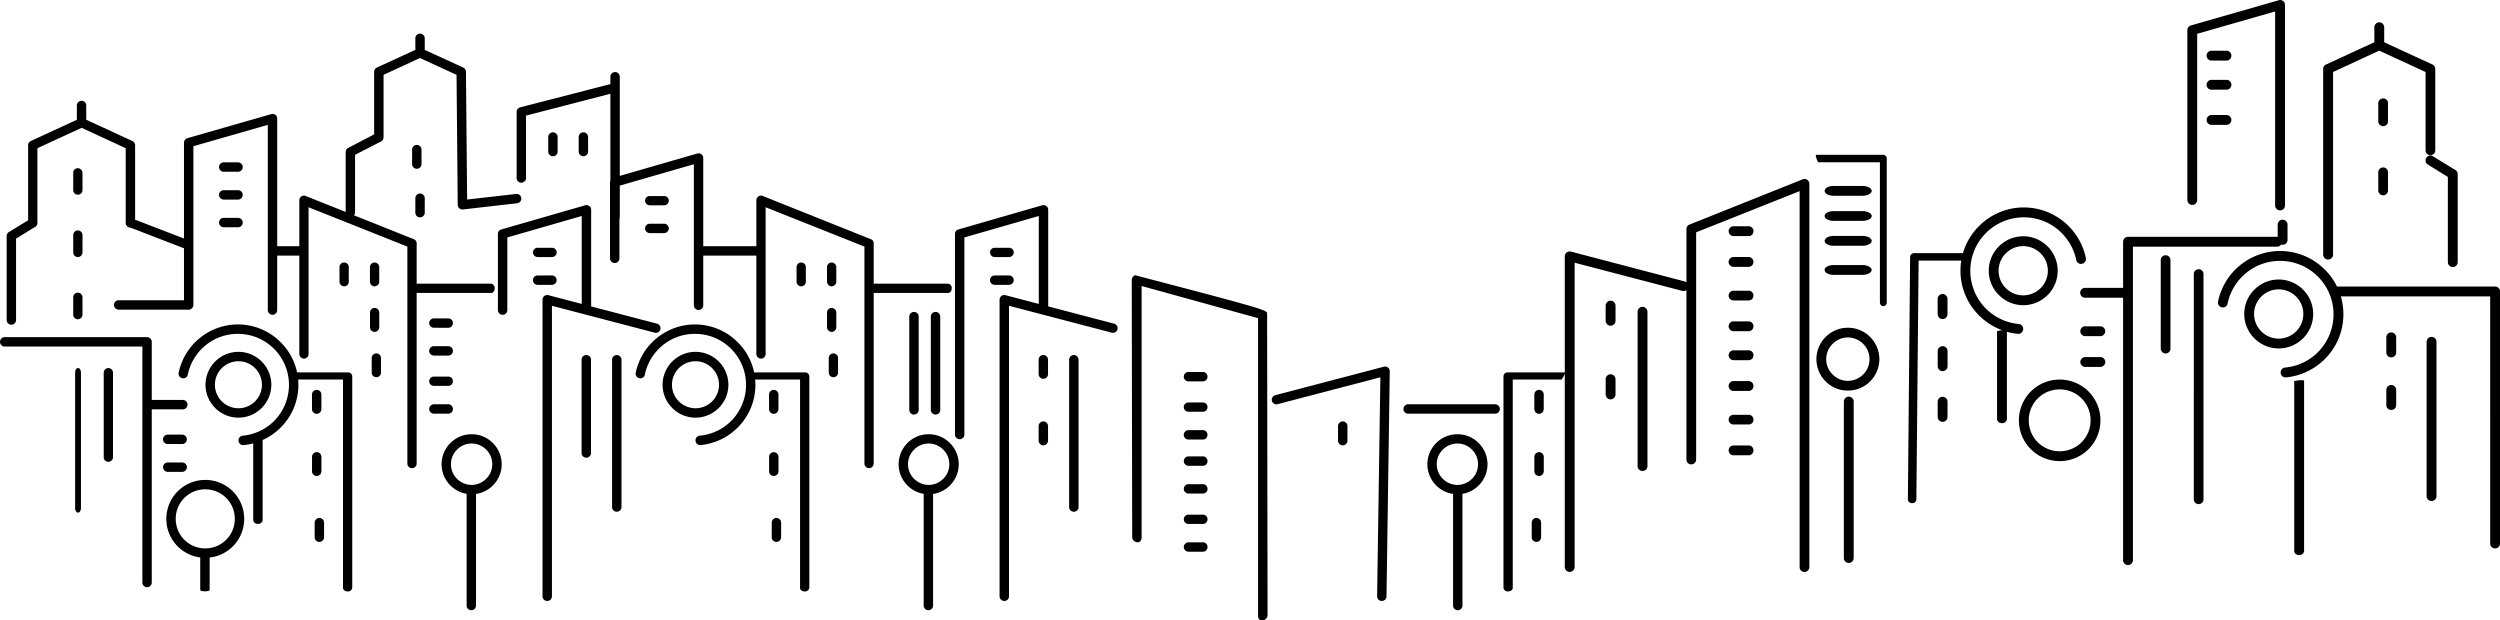 <svg _ngcontent-c4="" class="ng-tns-c4-2" viewBox="0 0 446.921 110.92" xmlns="http://www.w3.org/2000/svg">
    <path _ngcontent-c4="" class="cls-1" style="color:#AAAAAA;"
    d=" M3844.9-33.994V-87.122l-20.812-5.749v44.835c0,.533-.214.981-.732.981a.963.963,0,0,1-.957-.981l-.079-45.862a.932.932,0,0,1,.6-.9c22.345,5.845,23.6,6.237,23.6,6.8l.079,53.908a.987.987,0,0,1-.956,1.008C3845.1-33.08,3844.9-33.434,3844.9-33.994Zm34.862-1.772V-55.6a.891.891,0,0,1,.006-.1,5.3,5.3,0,0,1-3.011-1.507,5.381,5.381,0,0,1-1.587-3.79,5.391,5.391,0,0,1,1.587-3.81,5.31,5.31,0,0,1,3.788-1.563,5.309,5.309,0,0,1,3.788,1.563,5.386,5.386,0,0,1,1.587,3.81,5.376,5.376,0,0,1-1.587,3.79,5.293,5.293,0,0,1-2.9,1.49.88.88,0,0,1,.008.117v19.838a.849.849,0,0,1-.851.852A.844.844,0,0,1,3879.758-35.766Zm-1.821-27.861A3.6,3.6,0,0,0,3876.846-61a3.588,3.588,0,0,0,1.091,2.6,3.68,3.68,0,0,0,2.6,1.089,3.689,3.689,0,0,0,2.6-1.089,3.593,3.593,0,0,0,1.088-2.6,3.606,3.606,0,0,0-1.088-2.627,3.689,3.689,0,0,0-2.6-1.089A3.68,3.68,0,0,0,3877.937-63.627Zm-92.816,27.861V-55.6a.879.879,0,0,1,.008-.117,5.293,5.293,0,0,1-2.9-1.49,5.377,5.377,0,0,1-1.587-3.79,5.387,5.387,0,0,1,1.587-3.81,5.308,5.308,0,0,1,3.787-1.563,5.307,5.307,0,0,1,3.788,1.563,5.381,5.381,0,0,1,1.586,3.81,5.371,5.371,0,0,1-1.586,3.79,5.292,5.292,0,0,1-3.01,1.507.892.892,0,0,1,.006.1v19.838a.844.844,0,0,1-.828.852A.849.849,0,0,1,3785.121-35.766Zm-1.707-27.861A3.614,3.614,0,0,0,3782.327-61a3.6,3.6,0,0,0,1.088,2.6,3.694,3.694,0,0,0,2.6,1.089,3.682,3.682,0,0,0,2.6-1.089,3.591,3.591,0,0,0,1.09-2.6,3.6,3.6,0,0,0-1.09-2.627,3.682,3.682,0,0,0-2.6-1.089A3.694,3.694,0,0,0,3783.415-63.627Zm-80,27.861V-55.6a.88.88,0,0,1,.008-.117,5.3,5.3,0,0,1-2.9-1.49,5.379,5.379,0,0,1-1.586-3.79,5.389,5.389,0,0,1,1.586-3.81,5.309,5.309,0,0,1,3.787-1.563,5.309,5.309,0,0,1,3.789,1.563,5.385,5.385,0,0,1,1.586,3.81,5.375,5.375,0,0,1-1.586,3.79,5.292,5.292,0,0,1-3.011,1.507.892.892,0,0,1,.006.1v19.838a.844.844,0,0,1-.828.852A.849.849,0,0,1,3703.412-35.766Zm-1.706-27.861A3.61,3.61,0,0,0,3700.618-61a3.6,3.6,0,0,0,1.088,2.6,3.692,3.692,0,0,0,2.6,1.089,3.685,3.685,0,0,0,2.6-1.089A3.591,3.591,0,0,0,3708-61a3.6,3.6,0,0,0-1.089-2.627,3.685,3.685,0,0,0-2.6-1.089A3.692,3.692,0,0,0,3701.707-63.627ZM3866.184-37.4l.582-39.151-18.37,4.805a.826.826,0,0,1-1.019-.591.841.841,0,0,1,.615-1.019l19.318-5.066a.606.606,0,0,1,.284-.047.83.83,0,0,1,.852.829l-.583,40.239a.829.829,0,0,1-.851.829A.822.822,0,0,1,3866.184-37.4Zm-67.492,0V-90.426a.83.83,0,0,1,.853-.829.6.6,0,0,1,.283.047l5.874,1.54v-15.72l-13.3,3.835v35.247a.838.838,0,0,1-.829.828.846.846,0,0,1-.854-.828v-35.885a.817.817,0,0,1,.665-.805l14.938-4.308a.868.868,0,0,1,1.042.567c0,.095.023.166.023.237v17.274l11.764,3.085a.84.84,0,0,1,.615,1.019.826.826,0,0,1-1.018.592l-18.372-4.806V-37.4a.821.821,0,0,1-.827.829A.83.83,0,0,1,3798.692-37.4Zm-81.707,0V-90.426a.829.829,0,0,1,.852-.829.6.6,0,0,1,.283.047l5.874,1.54v-15.72l-13.3,3.835v13a.84.84,0,0,1-.83.829.847.847,0,0,1-.853-.829v-13.636a.816.816,0,0,1,.664-.805l14.938-4.308a.868.868,0,0,1,1.042.567c0,.095.023.166.023.237v17.274l11.765,3.085a.84.84,0,0,1,.615,1.019.826.826,0,0,1-1.018.592l-18.372-4.806V-37.4a.821.821,0,0,1-.827.829A.829.829,0,0,1,3716.985-37.4Zm171.79-1.51V-76.79a.757.757,0,0,1,.829-.639h9.987c.474,0-.418,1.279-.418,1.279h-8.741v37.239c0,.354-.355.639-.828.639A.757.757,0,0,1,3888.775-38.911Zm-125.751,0V-76.15H3755q.041.468.041.946a10.711,10.711,0,0,1-2.818,7.269,10.811,10.811,0,0,1-6.983,3.5.828.828,0,0,1-.9-.757.832.832,0,0,1,.757-.924A9.117,9.117,0,0,0,3751-69.048a9.179,9.179,0,0,0,2.368-6.156,9.07,9.07,0,0,0-2.676-6.439,9.086,9.086,0,0,0-6.462-2.674,9.062,9.062,0,0,0-5.752,2.035,9.218,9.218,0,0,0-3.2,5.255.8.8,0,0,1-.971.64.829.829,0,0,1-.662-.971,10.845,10.845,0,0,1,3.764-6.2A10.8,10.8,0,0,1,3744.226-86a10.771,10.771,0,0,1,7.646,3.173,10.655,10.655,0,0,1,2.944,5.4h9.036a.757.757,0,0,1,.829.639v37.879a.757.757,0,0,1-.829.639C3763.378-38.272,3763.024-38.557,3763.024-38.911Zm-81.708,0V-76.15H3673.3q.041.468.041.946a10.711,10.711,0,0,1-2.818,7.269,10.981,10.981,0,0,1-3.574,2.6v14.325a.772.772,0,0,1-.829.662.782.782,0,0,1-.852-.662V-64.737a10.729,10.729,0,0,1-1.728.306.828.828,0,0,1-.9-.757.832.832,0,0,1,.757-.924,9.118,9.118,0,0,0,5.894-2.935,9.18,9.18,0,0,0,2.368-6.156,9.069,9.069,0,0,0-2.676-6.439,9.085,9.085,0,0,0-6.462-2.674,9.067,9.067,0,0,0-5.754,2.035,9.221,9.221,0,0,0-3.2,5.255.8.8,0,0,1-.971.64.829.829,0,0,1-.662-.971,10.845,10.845,0,0,1,3.764-6.2A10.8,10.8,0,0,1,3662.518-86a10.772,10.772,0,0,1,7.646,3.173,10.653,10.653,0,0,1,2.944,5.4h9.036a.756.756,0,0,1,.828.639v37.879a.756.756,0,0,1-.828.639C3681.67-38.272,3681.316-38.557,3681.316-38.911Zm-25.521.38v-5.812a6.965,6.965,0,0,1-4.026-1.979,6.958,6.958,0,0,1-2.035-4.923,6.966,6.966,0,0,1,2.035-4.925,6.964,6.964,0,0,1,4.925-2.037,6.963,6.963,0,0,1,4.925,2.037,6.966,6.966,0,0,1,2.035,4.925,6.958,6.958,0,0,1-2.035,4.923,6.964,6.964,0,0,1-4.143,1.994v5.8c0,.136-.38.236-.852.236C3656.174-38.3,3655.8-38.4,3655.8-38.531Zm-2.842-16.455a5.275,5.275,0,0,0-1.539,3.741,5.273,5.273,0,0,0,1.539,3.74,5.276,5.276,0,0,0,3.741,1.538,5.274,5.274,0,0,0,3.74-1.538,5.269,5.269,0,0,0,1.539-3.74,5.271,5.271,0,0,0-1.539-3.741,5.274,5.274,0,0,0-3.74-1.538A5.276,5.276,0,0,0,3652.954-54.986Zm-7.5,15.128V-82.045h-24.621A.844.844,0,0,1,3620-82.9a.839.839,0,0,1,.829-.829h25.448a.844.844,0,0,1,.853.829V-72.5h5.565a.838.838,0,0,1,.828.829.843.843,0,0,1-.828.851h-5.565v30.967a.844.844,0,0,1-.853.828A.838.838,0,0,1,3645.449-39.858Zm296.264-2.781V-109.83l-18.5,7.364v40.613a.879.879,0,0,1-.868.869.863.863,0,0,1-.868-.869v-30.29a.87.87,0,0,1-.746.141l-19.242-5.033v54.4a.861.861,0,0,1-.865.868.869.869,0,0,1-.894-.868V-98.177a.87.87,0,0,1,.894-.868.625.625,0,0,1,.3.05l20.234,5.305a.922.922,0,0,1,.324.158v-9.532a.829.829,0,0,1,.546-.793l20.159-8.058a1.031,1.031,0,0,1,.4-.1.885.885,0,0,1,.868.893v68.481a.885.885,0,0,1-.868.893A.868.868,0,0,1,3941.712-42.639Zm57.825-1.211V-90.778c-.027,0-.055,0-.083,0h-6.72a.883.883,0,0,1-.867-.892.878.878,0,0,1,.867-.868h6.72c.028,0,.055,0,.083,0v-8.257a.885.885,0,0,1,.893-.869h26.655a.831.831,0,0,1,.089,0v-2.17a.889.889,0,0,1,.892-.892.884.884,0,0,1,.869.892v2.728a.878.878,0,0,1-.869.868.908.908,0,0,1-.277-.043.864.864,0,0,1-.7.373H4001.3V-43.85a.879.879,0,0,1-.868.868A.884.884,0,0,1,3999.538-43.85Zm-49.92-.4V-72.2a.883.883,0,0,1,.867-.892.888.888,0,0,1,.892.892v27.947a.888.888,0,0,1-.892.892A.883.883,0,0,1,3949.617-44.254Zm80.515-1.211V-75.875s1.762-.372,1.762,0v30.411a.82.82,0,0,1-.894.694A.81.81,0,0,1,4030.132-45.464Zm-197.658.089a.845.845,0,0,1-.852-.83.85.85,0,0,1,.852-.851h2.558a.829.829,0,0,1,.829.851.824.824,0,0,1-.829.83Zm232.686-1.453V-91.014h-26.7a11.3,11.3,0,0,1,.458,3.2,11.212,11.212,0,0,1-2.951,7.613,11.333,11.333,0,0,1-7.314,3.669.867.867,0,0,1-.942-.794.871.871,0,0,1,.793-.967,9.553,9.553,0,0,0,6.174-3.074,9.619,9.619,0,0,0,2.479-6.448,9.5,9.5,0,0,0-2.8-6.745,9.519,9.519,0,0,0-6.769-2.8,9.488,9.488,0,0,0-6.025,2.132,9.642,9.642,0,0,0-3.348,5.5.842.842,0,0,1-1.017.67.869.869,0,0,1-.694-1.017,11.361,11.361,0,0,1,3.942-6.5,11.314,11.314,0,0,1,7.142-2.555,11.278,11.278,0,0,1,8.008,3.323,11.177,11.177,0,0,1,2.19,3.049.836.836,0,0,1,.188-.021h28.056a.885.885,0,0,1,.893.869v45.077a.885.885,0,0,1-.893.869A.879.879,0,0,1,4065.159-46.829Zm-171.341-1.15v-2.58a.847.847,0,0,1,.852-.851.841.841,0,0,1,.828.851v2.58a.842.842,0,0,1-.828.852A.848.848,0,0,1,3893.819-47.979Zm-135.863,0v-2.58a.842.842,0,0,1,.829-.851.847.847,0,0,1,.852.851v2.58a.848.848,0,0,1-.852.852A.843.843,0,0,1,3757.956-47.979Zm-81.708,0v-2.58a.842.842,0,0,1,.829-.851.847.847,0,0,1,.852.851v2.58a.848.848,0,0,1-.852.852A.843.843,0,0,1,3676.248-47.979Zm156.226-2.368a.83.83,0,0,1-.852-.829.829.829,0,0,1,.852-.828h2.558a.809.809,0,0,1,.829.828.81.81,0,0,1-.829.829Zm-199.051-2.838V-77.379c0-.451.237-.83.522-.83s.521.379.521.83v24.194c0,.45-.237.829-.521.829S3633.423-52.736,3633.423-53.186Zm177.7-.167V-79.7a.843.843,0,0,1,.853-.829.84.84,0,0,1,.829.829v26.348a.824.824,0,0,1-.829.829A.829.829,0,0,1,3811.122-53.353Zm-81.708,0V-79.7a.843.843,0,0,1,.853-.829.839.839,0,0,1,.829.829v26.348a.824.824,0,0,1-.829.829A.828.828,0,0,1,3729.414-53.353Zm282.762-1.4V-95.008a.878.878,0,0,1,.868-.869.863.863,0,0,1,.867.869v40.259a.863.863,0,0,1-.867.869A.878.878,0,0,1,4012.176-54.749Zm-51.113.032.4-43.359a.724.724,0,0,1,.761-.67h8.683a11.17,11.17,0,0,1,2.883-4.849,11.28,11.28,0,0,1,8.008-3.323,11.31,11.31,0,0,1,7.143,2.555,11.368,11.368,0,0,1,3.942,6.5.87.87,0,0,1-.7,1.017.841.841,0,0,1-1.016-.67,9.647,9.647,0,0,0-3.348-5.5,9.491,9.491,0,0,0-6.026-2.133,9.515,9.515,0,0,0-6.768,2.8,9.5,9.5,0,0,0-2.8,6.745,9.614,9.614,0,0,0,2.479,6.448,9.549,9.549,0,0,0,6.174,3.074.872.872,0,0,1,.793.967.868.868,0,0,1-.942.794,11.244,11.244,0,0,1-1.962-.362v15.626a.82.82,0,0,1-.9.694.809.809,0,0,1-.866-.694V-84.818s.468-.1.921-.143A11.459,11.459,0,0,1,3973.42-88a11.213,11.213,0,0,1-2.951-7.612,11.39,11.39,0,0,1,.142-1.8h-7.624l-.4,42.689a.709.709,0,0,1-.76.67A.723.723,0,0,1,3961.063-54.718Zm92.734-.592v-27.6a.884.884,0,0,1,.893-.868.879.879,0,0,1,.869.868v27.6a.863.863,0,0,1-.869.868A.868.868,0,0,1,4053.8-55.31Zm-221.323-.459a.85.85,0,0,1-.852-.851.845.845,0,0,1,.852-.829h2.558a.824.824,0,0,1,.829.829.829.829,0,0,1-.829.851Zm61.818-3.977v-2.6a.842.842,0,0,1,.851-.828.838.838,0,0,1,.829.828v2.6a.839.839,0,0,1-.829.829A.843.843,0,0,1,3894.292-59.746Zm-136.809,0v-2.6a.838.838,0,0,1,.829-.828.843.843,0,0,1,.852.828v2.6a.844.844,0,0,1-.852.829A.839.839,0,0,1,3757.484-59.746Zm-81.709,0v-2.6a.838.838,0,0,1,.829-.828.844.844,0,0,1,.853.828v2.6a.845.845,0,0,1-.853.829A.839.839,0,0,1,3675.775-59.746Zm-25.78.1a.849.849,0,0,1-.852-.852.844.844,0,0,1,.852-.829h2.558a.844.844,0,0,1,.851.829.849.849,0,0,1-.851.852Zm262.752-1.034v-27.6a.884.884,0,0,1,.893-.868.88.88,0,0,1,.869.868v27.6a.864.864,0,0,1-.869.868A.868.868,0,0,1,3912.747-60.683Zm-138.219-.457V-99.918l-17.663-7.031v26.207a.828.828,0,0,1-.828.852.844.844,0,0,1-.828-.852V-98.309h-9.494v8.878a.844.844,0,0,1-.829.852.848.848,0,0,1-.851-.852v-25.206l-13.242,3.818v5.669a.864.864,0,0,1-.062.323v7.022a.84.84,0,0,1-.829.83.847.847,0,0,1-.854-.83v-13.635a.826.826,0,0,1,.064-.321v-15.476l-15.08,3.906v11.161a.845.845,0,0,1-.853.829.839.839,0,0,1-.828-.829v-11.823a.861.861,0,0,1,.687-.829l16.073-4.144v-1.325a.844.844,0,0,1,.852-.829.841.841,0,0,1,.83.829v17.734l13.856-4a.868.868,0,0,1,1.042.567c0,.095.024.166.024.237v15.761h9.494v-8.191a.844.844,0,0,1,.828-.852,1.013,1.013,0,0,1,.38.095l19.246,7.694a.789.789,0,0,1,.521.757v7.2h13.305a.757.757,0,0,1,.639.829c0,.474-.284.829-.639.829h-13.305v30.492a.824.824,0,0,1-.829.829A.838.838,0,0,1,3774.528-61.141Zm-81.708,0V-99.918l-17.663-7.031v26.207a.828.828,0,0,1-.828.852.844.844,0,0,1-.828-.852V-98.309h-3.953v9.73a.844.844,0,0,1-.829.852.849.849,0,0,1-.852-.852v-33.095l-13.3,3.811V-89.5a.844.844,0,0,1-.83.853h-12.522a.849.849,0,0,1-.852-.852.843.843,0,0,1,.852-.828h11.67v-9.289l-9.547-3.685h-.016a.849.849,0,0,1-.852-.852v-13.351l-7.883-3.646-7.908,3.646v13.285a.824.824,0,0,1-.023.272.823.823,0,0,1-.539.6l-3.249,2.008v14.56a.844.844,0,0,1-.853.828.838.838,0,0,1-.828-.828v-15.033a.831.831,0,0,1,.4-.709l3.434-2.1v-13.408a.825.825,0,0,1,.474-.757l8.238-3.8v-2.55a.849.849,0,0,1,.852-.852.844.844,0,0,1,.828.852v2.539l8.193,3.782a.82.82,0,0,1,.544.782v13.308l8.735,3.364v-17.123a.862.862,0,0,1,.664-.829l14.937-4.285a.829.829,0,0,1,1.042.569c0,.071.023.142.023.237v22.8h3.953v-8.191a.844.844,0,0,1,.828-.852,1.01,1.01,0,0,1,.38.095l7.078,2.83v-10.714a.815.815,0,0,1,.45-.734l4.641-2.417v-11.194a.852.852,0,0,1,.5-.757l6.865-3.157v-2.076a.839.839,0,0,1,.83-.828.843.843,0,0,1,.851.828v2.075l6.819,3.133a.854.854,0,0,1,.545.782l.213,22.838,8.758-.994a.831.831,0,0,1,.924.734.845.845,0,0,1-.734.923l-9.707,1.113a.844.844,0,0,1-.923-.757v-.07l-.213-23.24-6.534-3.007-6.511,3.007v11.173a.84.84,0,0,1-.493.756l-4.6,2.37v10.251a.849.849,0,0,1-.2.556l10.69,4.273a.789.789,0,0,1,.521.757v7.2h13.305a.757.757,0,0,1,.639.829c0,.474-.284.829-.639.829h-13.305v30.492a.824.824,0,0,1-.829.829A.838.838,0,0,1,3692.82-61.141Zm139.654.4a.845.845,0,0,1-.852-.829.85.85,0,0,1,.852-.852h2.558a.83.83,0,0,1,.829.852.824.824,0,0,1-.829.829Zm-193.937-1.537v-15.1a.824.824,0,0,1,.829-.83.84.84,0,0,1,.83.83v15.1a.84.84,0,0,1-.83.829A.824.824,0,0,1,3638.537-62.277ZM3983.048-63.7a7.288,7.288,0,0,1-2.133-5.157,7.292,7.292,0,0,1,2.133-5.157,7.294,7.294,0,0,1,5.157-2.132,7.3,7.3,0,0,1,5.158,2.132,7.3,7.3,0,0,1,2.132,5.157,7.293,7.293,0,0,1-2.132,5.157,7.291,7.291,0,0,1-5.158,2.133A7.287,7.287,0,0,1,3983.048-63.7Zm1.24-9.075a5.527,5.527,0,0,0-1.612,3.917,5.526,5.526,0,0,0,1.612,3.918,5.523,5.523,0,0,0,3.917,1.611,5.521,5.521,0,0,0,3.917-1.611,5.527,5.527,0,0,0,1.613-3.918,5.528,5.528,0,0,0-1.613-3.917,5.522,5.522,0,0,0-3.917-1.612A5.523,5.523,0,0,0,3984.288-72.773Zm-260.32,9.762V-79.7a.845.845,0,0,1,.853-.829.841.841,0,0,1,.83.829v16.69a.826.826,0,0,1-.83.829A.83.83,0,0,1,3723.968-63.012Zm205.949.405a.885.885,0,0,1-.892-.87.89.89,0,0,1,.892-.892h2.678a.869.869,0,0,1,.869.892.864.864,0,0,1-.869.87ZM3859.2-65.238v-2.58a.845.845,0,0,1,.83-.852.85.85,0,0,1,.852.852v2.58a.85.85,0,0,1-.852.852A.845.845,0,0,1,3859.2-65.238Zm-53.525,0v-2.58a.85.85,0,0,1,.853-.852.845.845,0,0,1,.829.852v2.58a.845.845,0,0,1-.829.852A.85.85,0,0,1,3805.676-65.238Zm-155.682.616a.844.844,0,0,1-.852-.828.849.849,0,0,1,.852-.853h2.558a.849.849,0,0,1,.851.853.844.844,0,0,1-.851.828Zm182.479-.8a.845.845,0,0,1-.852-.829.85.85,0,0,1,.852-.852h2.558a.83.83,0,0,1,.829.852.824.824,0,0,1-.829.829Zm97.444-2.691a.87.87,0,0,1-.892-.869.869.869,0,0,1,.892-.868h2.678a.848.848,0,0,1,.869.868.849.849,0,0,1-.869.869Zm36.479-1.366v-2.7a.889.889,0,0,1,.893-.892.883.883,0,0,1,.868.892v2.7a.883.883,0,0,1-.868.892A.889.889,0,0,1,3966.4-69.474Zm-226.218-1.586a5.853,5.853,0,0,1-1.728-4.143,5.865,5.865,0,0,1,1.728-4.166,5.865,5.865,0,0,1,4.166-1.728,5.852,5.852,0,0,1,4.143,1.728,5.869,5.869,0,0,1,1.728,4.166,5.857,5.857,0,0,1-1.728,4.143,5.852,5.852,0,0,1-4.143,1.728A5.865,5.865,0,0,1,3740.178-71.061Zm1.183-7.125a4.18,4.18,0,0,0-1.23,2.982,4.166,4.166,0,0,0,1.23,2.959,4.229,4.229,0,0,0,2.983,1.231,4.169,4.169,0,0,0,2.959-1.231,4.163,4.163,0,0,0,1.231-2.959,4.177,4.177,0,0,0-1.231-2.982,4.169,4.169,0,0,0-2.959-1.231A4.229,4.229,0,0,0,3741.361-78.186Zm-82.891,7.125a5.849,5.849,0,0,1-1.729-4.143,5.861,5.861,0,0,1,1.729-4.166,5.864,5.864,0,0,1,4.165-1.728,5.854,5.854,0,0,1,4.144,1.728,5.87,5.87,0,0,1,1.728,4.166,5.858,5.858,0,0,1-1.728,4.143,5.854,5.854,0,0,1-4.144,1.728A5.864,5.864,0,0,1,3658.47-71.061Zm1.183-1.184a4.226,4.226,0,0,0,2.982,1.231,4.171,4.171,0,0,0,2.96-1.231,4.167,4.167,0,0,0,1.231-2.959,4.181,4.181,0,0,0-1.231-2.982,4.171,4.171,0,0,0-2.96-1.231,4.226,4.226,0,0,0-2.982,1.231,4.175,4.175,0,0,0-1.23,2.982A4.161,4.161,0,0,0,3659.653-72.245Zm126.752,1.525V-87.41a.846.846,0,0,1,.853-.83.842.842,0,0,1,.83.83v16.69a.825.825,0,0,1-.83.828A.83.83,0,0,1,3786.405-70.72Zm-3.853,0V-87.41a.846.846,0,0,1,.853-.83.841.841,0,0,1,.829.83v16.69a.825.825,0,0,1-.829.828A.83.83,0,0,1,3782.552-70.72Zm111.74-.151v-2.58a.848.848,0,0,1,.851-.852.844.844,0,0,1,.829.852v2.58a.843.843,0,0,1-.829.852A.847.847,0,0,1,3894.292-70.871Zm-136.809,0v-2.58a.844.844,0,0,1,.829-.852.849.849,0,0,1,.852.852v2.58a.848.848,0,0,1-.852.852A.843.843,0,0,1,3757.484-70.871Zm-81.709,0v-2.58a.844.844,0,0,1,.829-.852.849.849,0,0,1,.853.852v2.58a.849.849,0,0,1-.853.852A.844.844,0,0,1,3675.775-70.871Zm195.955.829a.825.825,0,0,1-.83-.83.831.831,0,0,1,.83-.852h15.546a.85.85,0,0,1,.85.852.845.845,0,0,1-.85.83Zm-174.15,0a.845.845,0,0,1-.852-.83.85.85,0,0,1,.852-.852h2.557a.83.83,0,0,1,.829.852.824.824,0,0,1-.829.83Zm134.895-.347a.831.831,0,0,1-.852-.829.83.83,0,0,1,.852-.829h2.558a.81.81,0,0,1,.829.829.81.81,0,0,1-.829.829ZM4046.6-71.582v-2.727a.879.879,0,0,1,.867-.868.883.883,0,0,1,.892.868v2.727a.867.867,0,0,1-.892.868A.862.862,0,0,1,4046.6-71.582ZM3907.043-73.5v-2.7a.89.89,0,0,1,.893-.892.886.886,0,0,1,.869.892v2.7a.885.885,0,0,1-.869.892A.889.889,0,0,1,3907.043-73.5Zm22.874-.613a.889.889,0,0,1-.892-.892.884.884,0,0,1,.892-.868h2.678a.863.863,0,0,1,.869.868.868.868,0,0,1-.869.892Zm16.459-1.7a5.626,5.626,0,0,1-1.662-3.967,5.642,5.642,0,0,1,1.662-3.992,5.561,5.561,0,0,1,3.967-1.636,5.558,5.558,0,0,1,3.966,1.636,5.639,5.639,0,0,1,1.663,3.992,5.623,5.623,0,0,1-1.663,3.967,5.559,5.559,0,0,1-3.966,1.637A5.562,5.562,0,0,1,3946.377-75.806Zm1.241-6.72a3.776,3.776,0,0,0-1.143,2.753,3.758,3.758,0,0,0,1.143,2.728,3.851,3.851,0,0,0,2.726,1.139,3.863,3.863,0,0,0,2.727-1.139,3.762,3.762,0,0,0,1.139-2.728,3.781,3.781,0,0,0-1.139-2.753,3.864,3.864,0,0,0-2.727-1.14A3.852,3.852,0,0,0,3947.618-82.526Zm-250.039,7.512a.831.831,0,0,1-.852-.829.83.83,0,0,1,.852-.829h2.557a.809.809,0,0,1,.829.829.81.81,0,0,1-.829.829Zm134.895-.8a.849.849,0,0,1-.852-.851.845.845,0,0,1,.852-.829h2.558a.824.824,0,0,1,.829.829.829.829,0,0,1-.829.851Zm-26.8-1.287v-2.6a.845.845,0,0,1,.853-.829.84.84,0,0,1,.829.829v2.6a.84.84,0,0,1-.829.829A.845.845,0,0,1,3805.676-77.1Zm-37.516-.284v-2.6a.824.824,0,0,1,.83-.829.823.823,0,0,1,.828.829v2.6a.823.823,0,0,1-.828.829A.824.824,0,0,1,3768.16-77.382Zm-81.709,0v-2.6a.824.824,0,0,1,.83-.829.823.823,0,0,1,.828.829v2.6a.823.823,0,0,1-.828.829A.824.824,0,0,1,3686.451-77.382ZM3966.4-78.518v-2.728a.883.883,0,0,1,.893-.867.878.878,0,0,1,.869.867v2.728a.879.879,0,0,1-.869.868A.884.884,0,0,1,3966.4-78.518Zm26.388.112a.889.889,0,0,1-.891-.893.883.883,0,0,1,.891-.868h2.679a.885.885,0,0,1,.893.868.89.89,0,0,1-.893.893Zm-62.867-1.206a.885.885,0,0,1-.892-.868.89.89,0,0,1,.892-.894h2.678a.869.869,0,0,1,.869.894.863.863,0,0,1-.869.868ZM4046.6-80.982v-2.726a.878.878,0,0,1,.867-.868.883.883,0,0,1,.892.868v2.726a.868.868,0,0,1-.892.869A.862.862,0,0,1,4046.6-80.982Zm-349.023.547a.85.85,0,0,1-.852-.852.845.845,0,0,1,.852-.829h2.557a.824.824,0,0,1,.829.829.829.829,0,0,1-.829.852Zm308.694-1.242V-97.5a.877.877,0,0,1,.868-.868.863.863,0,0,1,.869.868v15.819a.863.863,0,0,1-.869.868A.877.877,0,0,1,4006.273-81.678Zm16.74-1.842a6.135,6.135,0,0,1-1.811-4.339,6.146,6.146,0,0,1,1.811-4.364,6.13,6.13,0,0,1,4.34-1.81,6.146,6.146,0,0,1,4.363,1.81,6.144,6.144,0,0,1,1.81,4.364,6.133,6.133,0,0,1-1.81,4.339,6.146,6.146,0,0,1-4.363,1.81A6.13,6.13,0,0,1,4023.013-83.52Zm1.239-7.463a4.381,4.381,0,0,0-1.289,3.124,4.366,4.366,0,0,0,1.289,3.1,4.365,4.365,0,0,0,3.1,1.289,4.423,4.423,0,0,0,3.123-1.289,4.362,4.362,0,0,0,1.289-3.1,4.377,4.377,0,0,0-1.289-3.124,4.423,4.423,0,0,0-3.123-1.289A4.365,4.365,0,0,0,4024.252-90.983Zm-31.468,7.074a.883.883,0,0,1-.891-.867.888.888,0,0,1,.891-.893h2.679a.889.889,0,0,1,.893.893.884.884,0,0,1-.893.867Zm-224.933-1.617V-88.1a.83.83,0,0,1,.83-.853.844.844,0,0,1,.828.853v2.579a.844.844,0,0,1-.828.852A.83.83,0,0,1,3767.852-85.525Zm-81.708,0V-88.1a.829.829,0,0,1,.829-.853.844.844,0,0,1,.829.853v2.579a.844.844,0,0,1-.829.852A.829.829,0,0,1,3686.144-85.525Zm243.774.736a.884.884,0,0,1-.892-.869.89.89,0,0,1,.892-.892h2.678a.869.869,0,0,1,.869.892.863.863,0,0,1-.869.869Zm-232.338-.616a.845.845,0,0,1-.852-.829.85.85,0,0,1,.852-.852h2.557a.829.829,0,0,1,.829.852.824.824,0,0,1-.829.829Zm209.464-1.239v-2.727a.885.885,0,0,1,.893-.869.881.881,0,0,1,.869.869v2.727a.88.88,0,0,1-.869.868A.884.884,0,0,1,3907.043-86.645Zm-273.952-1.129v-3.077a.823.823,0,0,1,.828-.829.838.838,0,0,1,.829.829v3.077a.843.843,0,0,1-.829.852A.829.829,0,0,1,3633.092-87.774Zm333.3-.078v-2.7a.889.889,0,0,1,.893-.892.884.884,0,0,1,.869.892v2.7a.884.884,0,0,1-.869.893A.889.889,0,0,1,3966.4-87.851Zm-10.32-2.09v-25.044h-11.048s-.658-1.339-.308-1.339h11.967a.645.645,0,0,1,.611.67v25.714a.645.645,0,0,1-.611.67A.634.634,0,0,1,3956.076-89.942Zm21.268-1.308a6.13,6.13,0,0,1-1.811-4.339,6.149,6.149,0,0,1,1.811-4.364,6.129,6.129,0,0,1,4.339-1.81,6.149,6.149,0,0,1,4.365,1.81,6.149,6.149,0,0,1,1.81,4.364,6.13,6.13,0,0,1-1.81,4.339,6.145,6.145,0,0,1-4.365,1.81A6.125,6.125,0,0,1,3977.344-91.25Zm1.239-7.463a4.382,4.382,0,0,0-1.289,3.124,4.367,4.367,0,0,0,1.289,3.1,4.367,4.367,0,0,0,3.1,1.289,4.427,4.427,0,0,0,3.124-1.289,4.363,4.363,0,0,0,1.289-3.1,4.378,4.378,0,0,0-1.289-3.124,4.427,4.427,0,0,0-3.124-1.289A4.367,4.367,0,0,0,3978.583-98.713Zm-48.665,8.423a.869.869,0,0,1-.892-.868.869.869,0,0,1,.892-.869h2.678a.848.848,0,0,1,.869.869.848.848,0,0,1-.869.868Zm-162.066-3.354v-2.6a.824.824,0,0,1,.83-.829.839.839,0,0,1,.828.829v2.6a.839.839,0,0,1-.828.829A.825.825,0,0,1,3767.852-93.645Zm-5.444,0v-2.6a.824.824,0,0,1,.83-.829.823.823,0,0,1,.828.829v2.6a.824.824,0,0,1-.828.829A.824.824,0,0,1,3762.407-93.645Zm-76.264,0v-2.6a.823.823,0,0,1,.829-.829.839.839,0,0,1,.829.829v2.6a.839.839,0,0,1-.829.829A.824.824,0,0,1,3686.144-93.645Zm-5.445,0v-2.6a.824.824,0,0,1,.83-.829.823.823,0,0,1,.828.829v2.6a.824.824,0,0,1-.828.829A.825.825,0,0,1,3680.7-93.645Zm117.12.566a.843.843,0,0,1-.83-.851.839.839,0,0,1,.83-.829h2.579a.839.839,0,0,1,.829.829.843.843,0,0,1-.829.851Zm-81.709,0a.842.842,0,0,1-.829-.851.838.838,0,0,1,.829-.829h2.579a.839.839,0,0,1,.829.829.843.843,0,0,1-.829.851Zm231.727-1.781c-.938,0-1.646-.4-1.646-.893,0-.471.708-.868,1.646-.868h5.076c.933,0,1.688.4,1.688.868,0,.5-.755.893-1.688.893Zm109.771-2.262v-15.25l-3.57-2.207a.861.861,0,0,1-.3-1.19.861.861,0,0,1,1.191-.3l4.017,2.455a.871.871,0,0,1,.42.744v15.745a.878.878,0,0,1-.868.868A.884.884,0,0,1,4057.607-97.121Zm-127.69.829a.89.89,0,0,1-.892-.892.884.884,0,0,1,.892-.868h2.678a.863.863,0,0,1,.869.868.869.869,0,0,1-.869.892Zm105.4-2.2v-33.181a.858.858,0,0,1,.571-.819l8.58-3.962v-2.658a.884.884,0,0,1,.868-.893.889.889,0,0,1,.892.893v2.669l8.628,3.975a.866.866,0,0,1,.5.794v14.529a.868.868,0,0,1-.868.893.869.869,0,0,1-.867-.893v-13.984l-8.282-3.818-8.256,3.818v32.636a.889.889,0,0,1-.893.893A.885.885,0,0,1,4035.315-98.493ZM3633.092-98.9v-3.077a.824.824,0,0,1,.828-.829.839.839,0,0,1,.829.829V-98.9a.844.844,0,0,1-.829.853A.83.83,0,0,1,3633.092-98.9Zm164.727.852a.839.839,0,0,1-.83-.829.824.824,0,0,1,.83-.829h2.579a.824.824,0,0,1,.829.829.839.839,0,0,1-.829.829Zm-81.709,0a.838.838,0,0,1-.829-.829.823.823,0,0,1,.829-.829h2.579a.824.824,0,0,1,.829.829.839.839,0,0,1-.829.829Zm231.727-2.017c-.938,0-1.646-.4-1.646-.868,0-.5.708-.893,1.646-.893h5.076c.933,0,1.688.4,1.688.893,0,.472-.755.868-1.688.868Zm-17.919-1.728a.884.884,0,0,1-.892-.868.89.89,0,0,1,.892-.893h2.678a.869.869,0,0,1,.869.893.863.863,0,0,1-.869.868Zm-193.767-.535a.844.844,0,0,1-.83-.851.839.839,0,0,1,.83-.829h2.578a.839.839,0,0,1,.83.829.844.844,0,0,1-.83.851Zm-76.167-1.046a.838.838,0,0,1-.828-.829.844.844,0,0,1,.828-.852h2.58a.844.844,0,0,1,.829.852.839.839,0,0,1-.829.829Zm287.852-1.145c-.938,0-1.646-.373-1.646-.869s.708-.868,1.646-.868h5.076c.933,0,1.688.372,1.688.868s-.755.869-1.688.869Zm-253.586-1.46v-2.6a.844.844,0,0,1,.852-.829.839.839,0,0,1,.829.829v2.6a.823.823,0,0,1-.829.829A.829.829,0,0,1,3694.25-105.979Zm332.472-1.307v-34.664l-13.935,3.992v29.7a.884.884,0,0,1-.867.893.889.889,0,0,1-.893-.893V-138.6a.9.9,0,0,1,.7-.869l15.645-4.488a.868.868,0,0,1,1.091.6c0,.075.026.149.026.248v35.829a.884.884,0,0,1-.869.892A.889.889,0,0,1,4026.722-107.287Zm-290.571-.012a.839.839,0,0,1-.83-.828.823.823,0,0,1,.83-.829h2.578a.823.823,0,0,1,.83.829.839.839,0,0,1-.83.828Zm-76.167-1.023a.844.844,0,0,1-.828-.852.838.838,0,0,1,.828-.829h2.58a.838.838,0,0,1,.829.829.844.844,0,0,1-.829.852Zm287.852-.68c-.938,0-1.646-.4-1.646-.869,0-.5.708-.892,1.646-.892h5.076c.933,0,1.688.4,1.688.892,0,.472-.755.869-1.688.869Zm97.323-.978V-113.2a.879.879,0,0,1,.869-.869.863.863,0,0,1,.868.869v3.223a.867.867,0,0,1-.868.892A.884.884,0,0,1,4045.159-109.979Zm-412.068-.047V-113.1a.809.809,0,0,1,.828-.829.823.823,0,0,1,.829.829v3.078a.823.823,0,0,1-.829.828A.809.809,0,0,1,3633.092-110.026Zm26.892-3.268a.838.838,0,0,1-.828-.829.844.844,0,0,1,.828-.852h2.58a.844.844,0,0,1,.829.852.839.839,0,0,1-.829.829Zm33.688-1.368v-2.6a.844.844,0,0,1,.852-.829.839.839,0,0,1,.829.829v2.6a.823.823,0,0,1-.829.828A.829.829,0,0,1,3693.672-114.662Zm29.781-2.254v-2.58a.844.844,0,0,1,.829-.852.848.848,0,0,1,.851.852v2.58a.848.848,0,0,1-.851.852A.844.844,0,0,1,3723.453-116.916Zm-5.445,0v-2.58a.848.848,0,0,1,.852-.852.842.842,0,0,1,.827.852v2.58a.842.842,0,0,1-.827.852A.848.848,0,0,1,3718.008-116.916Zm327.152-5.4v-3.224a.863.863,0,0,1,.869-.868.847.847,0,0,1,.868.868v3.224a.847.847,0,0,1-.868.868A.863.863,0,0,1,4045.159-122.317Zm-29.823.636a.878.878,0,0,1-.867-.868.883.883,0,0,1,.867-.892h2.7a.883.883,0,0,1,.867.892.878.878,0,0,1-.867.868Zm0-6.285a.883.883,0,0,1-.867-.892.878.878,0,0,1,.867-.869h2.7a.878.878,0,0,1,.867.869.883.883,0,0,1-.867.892Zm0-5.207a.878.878,0,0,1-.867-.868.883.883,0,0,1,.867-.892h2.7a.883.883,0,0,1,.867.892.878.878,0,0,1-.867.868Z"
        data-name="Union 4" id="Union_4" transform="translate(-3620 144)"></path>
</svg>
